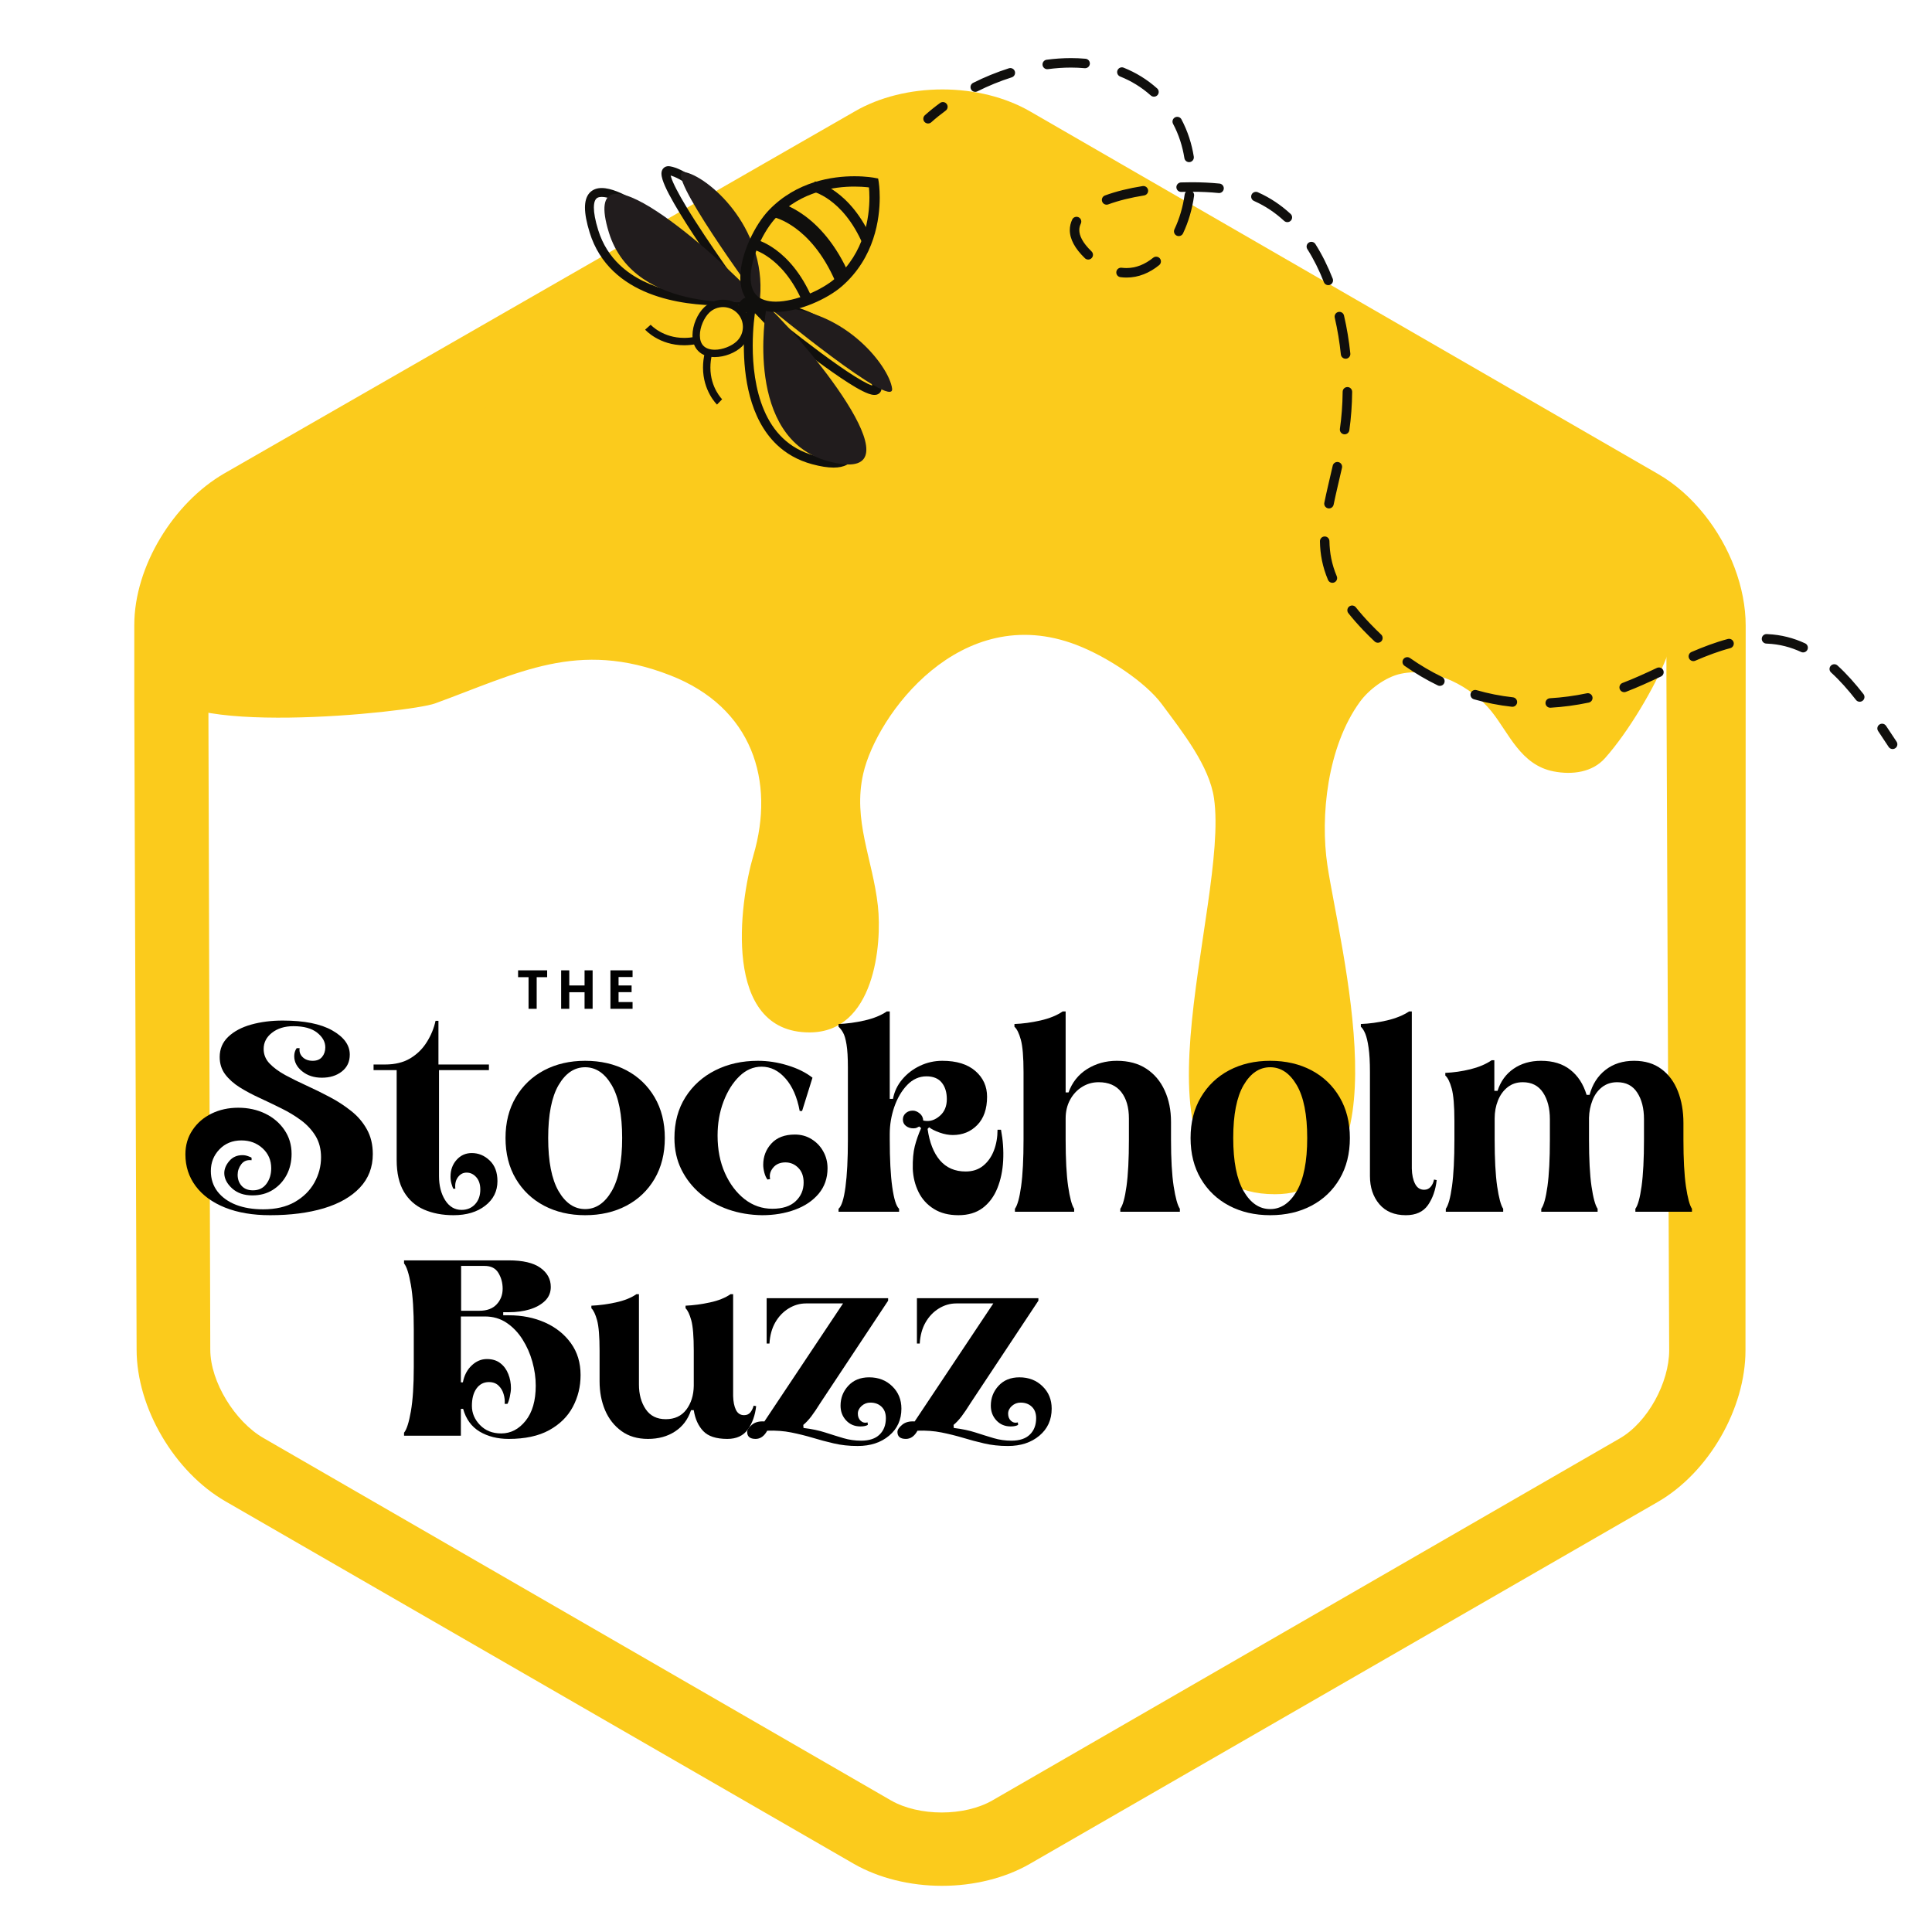 <svg xmlns="http://www.w3.org/2000/svg" xmlns:xlink="http://www.w3.org/1999/xlink" width="500" zoomAndPan="magnify" viewBox="0 0 375 375" height="500" preserveAspectRatio="xMidYMid meet" version="1.0"><defs><g/><clipPath id="0260a86f85"><path d="M 26.066 17.336 L 338.816 17.336 L 338.816 366.086 L 26.066 366.086 Z M 26.066 17.336 " clip-rule="nonzero"/></clipPath><clipPath id="d14d3c2361"><path d="M 188 11.312 L 362 11.312 L 362 138 L 188 138 Z M 188 11.312 " clip-rule="nonzero"/></clipPath><clipPath id="1435fb658d"><path d="M 364 140 L 368.926 140 L 368.926 145.562 L 364 145.562 Z M 364 140 " clip-rule="nonzero"/></clipPath></defs><path fill="#fbcb1c" d="M 316.426 95.004 L 199.09 34.32 C 194.496 31.941 188.633 30.637 182.652 30.637 C 176.672 30.637 170.75 31.926 166.172 34.301 L 48.535 94.895 C 39.027 99.805 31.602 110.484 31.602 120.293 C 31.602 120.293 31.602 132.918 31.602 132.918 C 31.602 143.266 79.461 138.348 84.441 136.535 C 100.648 130.633 112.121 124.074 130.105 131.086 C 146.027 137.293 150.5 151.566 146.23 166.047 C 143.531 175.191 140.086 200.391 157.129 200.391 C 169.727 200.391 171.234 183.344 170.395 175.797 C 169.387 166.746 165.484 159.227 167.559 150.145 C 170.145 138.805 186.43 116.531 208.93 125.172 C 214.973 127.488 222.344 132.426 225.465 136.617 C 229.645 142.234 234.719 148.684 235.633 154.914 C 238.695 175.766 216.484 231.797 247.465 231.797 C 272.949 231.797 260.047 183.895 257.648 167.953 C 256.227 158.488 257.609 144.918 263.984 136.188 C 265.668 133.887 268.883 131.41 271.91 130.773 C 278.555 129.367 285.738 133.41 289.48 138.062 C 292.898 142.309 295.152 148.504 301.582 149.734 C 305.184 150.426 309.066 149.914 311.512 147.176 C 316.055 142.098 321.258 133.289 323.453 127.66 C 326.949 118.773 323.891 111.008 325.156 101.859 C 322.691 99.07 319.699 96.691 316.426 95.004 " fill-opacity="1" fill-rule="nonzero"/><g clip-path="url(#0260a86f85)"><path fill="#fbcb1c" d="M 323.988 262.078 C 323.988 268.344 319.828 276.066 314.395 279.195 L 192.633 349.453 C 187.203 352.586 178.375 352.586 172.926 349.453 L 51.09 279.09 C 45.641 275.938 40.816 268.238 40.816 261.957 L 40.457 139.445 L 40.457 121.316 C 40.457 115.055 45.301 107.348 50.75 104.199 L 172.836 33.941 C 178.285 30.793 187.281 30.793 192.73 33.941 L 314.078 104.309 C 319.527 107.457 323.453 115.156 323.453 121.441 L 323.453 131.707 Z M 330.863 99.945 C 328.301 96.711 325.223 93.953 321.82 91.996 L 199.949 21.629 C 195.18 18.875 189.145 17.359 182.93 17.359 C 176.719 17.359 170.684 18.855 165.93 21.613 L 43.57 91.871 C 33.691 97.562 26.066 109.945 26.066 121.316 L 26.066 135.957 L 26.516 261.957 C 26.516 273.324 33.906 285.723 43.75 291.402 L 165.758 361.785 C 170.531 364.523 176.625 366.039 182.836 366.039 C 189.047 366.039 195.113 364.523 199.867 361.785 L 321.773 291.527 C 331.637 285.832 338.797 273.449 338.797 262.078 L 338.836 121.441 C 338.836 113.984 335.762 106.102 330.863 99.945 " fill-opacity="1" fill-rule="nonzero"/></g><path fill="#100f0d" d="M 145.766 60.074 L 146.613 60.219 L 146.598 60.344 C 146.5 60.938 146.102 63.617 146.102 67.117 C 146.102 70.887 146.57 75.598 148.312 79.645 C 149.176 81.672 150.359 83.527 151.945 85.043 C 153.535 86.562 155.527 87.746 158.082 88.438 C 159.629 88.852 160.863 89.039 161.797 89.035 C 162.895 89.035 163.527 88.789 163.859 88.484 C 164.035 88.328 164.152 88.148 164.242 87.91 C 164.332 87.672 164.383 87.371 164.383 87 C 164.398 85.672 163.656 83.562 162.371 81.188 C 158.555 74.031 150.176 64.289 145.805 60.082 L 146.953 58.797 C 146.957 58.797 147.262 59.047 147.809 59.492 C 149.723 61.051 154.562 64.953 159.297 68.457 C 161.664 70.207 164.004 71.863 165.922 73.059 C 166.879 73.66 167.73 74.148 168.41 74.477 C 168.754 74.637 169.047 74.758 169.281 74.832 C 169.512 74.91 169.68 74.938 169.73 74.934 L 169.738 74.934 L 169.785 75.332 L 169.496 75.082 C 169.598 74.961 169.73 74.93 169.738 74.934 L 169.785 75.332 L 169.496 75.082 L 169.84 75.379 L 169.402 75.246 L 169.496 75.082 L 169.84 75.379 L 169.402 75.246 L 169.598 75.301 L 169.391 75.301 L 169.402 75.246 L 169.598 75.301 L 169.391 75.301 L 169.391 75.277 L 169.387 75.273 C 169.297 74.438 168.707 72.98 167.648 71.383 C 166.059 68.973 163.438 66.18 160.008 64.016 C 156.578 61.848 152.352 60.297 147.488 60.293 C 147.141 60.293 146.797 60.305 146.445 60.32 L 146.402 59.461 L 147 60.082 L 146.363 60.695 L 145.766 60.074 L 146.613 60.219 L 145.766 60.074 L 145.168 59.449 L 145.805 58.836 L 146.043 58.609 L 146.363 58.598 C 146.742 58.582 147.117 58.574 147.488 58.574 C 154.473 58.574 160.23 61.547 164.289 65.051 C 166.32 66.801 167.934 68.688 169.086 70.438 C 170.234 72.191 170.938 73.766 171.102 75.066 L 171.102 75.059 L 171.117 75.301 C 171.117 75.469 171.094 75.641 171.027 75.82 C 170.938 76.09 170.711 76.352 170.453 76.484 C 170.199 76.625 169.953 76.656 169.73 76.656 C 169.344 76.652 168.992 76.559 168.602 76.422 C 167.875 76.164 167.016 75.723 166.027 75.145 C 162.586 73.121 157.57 69.383 153.387 66.133 C 149.199 62.879 145.859 60.125 145.855 60.121 L 146.402 59.461 L 147.004 58.84 C 150.008 61.742 154.734 67.031 158.738 72.445 C 160.742 75.148 162.562 77.883 163.895 80.379 C 165.227 82.879 166.094 85.113 166.109 87 C 166.109 87.527 166.035 88.039 165.859 88.512 C 165.602 89.223 165.082 89.84 164.371 90.211 C 163.664 90.594 162.805 90.758 161.797 90.758 C 160.641 90.758 159.277 90.547 157.633 90.102 C 154.812 89.344 152.539 87.996 150.75 86.289 C 148.074 83.719 146.484 80.375 145.566 76.957 C 144.645 73.539 144.379 70.047 144.379 67.117 C 144.379 62.969 144.91 59.957 144.918 59.922 L 144.965 59.645 L 145.168 59.449 L 145.766 60.074 " fill-opacity="1" fill-rule="nonzero"/><path fill="#100f0d" d="M 143.973 58.203 L 144.078 59.059 C 144.055 59.062 142.344 59.273 139.742 59.273 C 136.156 59.273 130.871 58.879 125.938 56.93 C 123.473 55.957 121.094 54.586 119.078 52.664 C 117.062 50.746 115.422 48.27 114.457 45.148 C 113.844 43.16 113.547 41.578 113.543 40.293 C 113.547 39.145 113.785 38.191 114.387 37.484 C 114.688 37.141 115.066 36.883 115.484 36.719 C 115.895 36.559 116.34 36.496 116.797 36.496 C 117.723 36.5 118.711 36.758 119.793 37.176 C 123.562 38.668 128.527 42.289 133.242 46.242 C 137.941 50.188 142.34 54.449 144.797 57.215 L 144.148 57.789 L 143.453 58.297 C 143.449 58.289 139.719 53.203 135.984 47.637 C 134.113 44.852 132.242 41.949 130.832 39.484 C 130.125 38.25 129.527 37.129 129.102 36.168 C 128.891 35.691 128.715 35.25 128.594 34.852 C 128.473 34.445 128.391 34.082 128.387 33.707 C 128.391 33.406 128.441 33.059 128.699 32.727 C 128.828 32.566 129.008 32.438 129.195 32.359 C 129.383 32.285 129.574 32.254 129.746 32.254 C 129.852 32.254 129.957 32.262 130.055 32.285 C 131.312 32.496 132.816 33.23 134.473 34.398 C 136.945 36.156 139.699 38.914 141.859 42.496 C 144.012 46.082 145.566 50.496 145.566 55.516 C 145.566 56.223 145.539 56.941 145.473 57.672 L 145.445 57.992 L 144.363 59.027 L 144.078 59.059 L 143.973 58.203 L 143.375 57.582 L 144.02 56.973 L 144.609 57.594 L 143.754 57.52 C 143.812 56.84 143.84 56.172 143.84 55.516 C 143.844 49.309 141.277 44.062 138.195 40.285 C 136.652 38.395 134.988 36.879 133.473 35.805 C 131.969 34.727 130.586 34.105 129.773 33.98 L 129.746 33.98 L 129.746 33.688 L 129.852 33.949 L 129.746 33.98 L 129.746 33.688 L 129.852 33.949 L 129.68 33.527 L 130.094 33.727 C 130.066 33.797 129.953 33.918 129.852 33.949 L 129.68 33.527 L 130.094 33.727 L 129.883 33.625 L 130.117 33.672 L 130.094 33.727 L 129.883 33.625 L 130.117 33.672 L 130.113 33.707 C 130.113 33.801 130.145 34.039 130.246 34.344 C 130.598 35.52 131.707 37.629 133.148 40.023 C 135.316 43.629 138.25 47.949 140.629 51.363 C 141.82 53.066 142.875 54.547 143.629 55.602 C 144.387 56.656 144.848 57.277 144.848 57.277 L 143.508 58.359 C 140.797 55.309 135.48 50.211 130.129 45.918 C 127.453 43.77 124.766 41.816 122.402 40.418 C 121.223 39.719 120.125 39.156 119.164 38.781 C 118.203 38.402 117.383 38.215 116.797 38.219 C 116.504 38.219 116.277 38.262 116.105 38.324 C 115.848 38.434 115.688 38.566 115.535 38.852 C 115.383 39.137 115.27 39.609 115.27 40.293 C 115.27 41.301 115.52 42.75 116.105 44.641 C 116.988 47.48 118.449 49.684 120.27 51.414 C 122.992 54.016 126.547 55.566 130.094 56.445 C 133.633 57.332 137.152 57.555 139.742 57.555 C 140.996 57.555 142.035 57.5 142.758 57.449 C 143.113 57.426 143.395 57.402 143.586 57.379 L 143.801 57.359 L 143.863 57.352 L 143.973 58.203 L 143.375 57.582 L 143.973 58.203 " fill-opacity="1" fill-rule="nonzero"/><path fill="#211c1d" d="M 148.676 60.332 C 148.676 60.332 144.32 85.094 160.766 89.527 C 179.551 94.59 157.586 67.703 149.312 59.719 C 149.312 59.719 173.691 79.809 173.156 75.43 C 172.625 71.047 163.395 59.082 149.312 59.719 L 148.676 60.332 " fill-opacity="1" fill-rule="nonzero"/><path fill="#211c1d" d="M 146.883 58.461 C 146.883 58.461 123.227 61.414 118.191 45.156 C 112.113 25.523 139.426 49.457 147.059 58.047 C 147.059 58.047 128.461 32.676 132.824 33.391 C 137.188 34.105 148.758 43.824 147.52 57.855 L 146.883 58.461 " fill-opacity="1" fill-rule="nonzero"/><path fill="#100f0d" d="M 149.984 41.457 L 150.707 42.152 C 149.539 43.355 148.254 45.324 147.297 47.469 C 146.332 49.609 145.695 51.945 145.699 53.855 C 145.699 54.594 145.789 55.266 145.98 55.84 C 146.164 56.414 146.438 56.891 146.812 57.285 C 147.219 57.711 147.734 58.02 148.371 58.23 C 149.004 58.441 149.754 58.551 150.578 58.551 C 152.48 58.551 154.762 57.984 156.863 57.121 C 158.965 56.266 160.898 55.113 162.117 54.039 C 164.984 51.523 166.637 48.562 167.582 45.738 C 168.527 42.914 168.754 40.227 168.754 38.34 C 168.754 37.504 168.707 36.824 168.664 36.359 C 168.641 36.125 168.621 35.945 168.605 35.828 L 168.582 35.664 L 169.574 35.5 L 169.379 36.48 L 169.371 36.48 C 169.246 36.457 167.879 36.215 165.844 36.215 C 163.879 36.215 161.289 36.441 158.605 37.301 C 155.914 38.16 153.133 39.641 150.707 42.152 L 149.266 40.762 C 151.949 37.977 155.055 36.328 157.992 35.391 C 160.938 34.453 163.719 34.211 165.844 34.211 C 168.184 34.211 169.719 34.508 169.762 34.52 L 170.445 34.648 L 170.562 35.332 C 170.566 35.379 170.754 36.527 170.754 38.34 C 170.754 40.383 170.516 43.277 169.484 46.375 C 168.457 49.465 166.617 52.762 163.441 55.543 C 161.98 56.816 159.906 58.039 157.625 58.977 C 155.344 59.906 152.863 60.547 150.578 60.551 C 149.586 60.551 148.625 60.426 147.734 60.129 C 146.848 59.836 146.023 59.359 145.367 58.668 C 144.754 58.035 144.332 57.273 144.066 56.453 C 143.805 55.637 143.691 54.758 143.691 53.855 C 143.695 51.523 144.426 48.984 145.469 46.648 C 146.516 44.32 147.875 42.207 149.266 40.762 L 149.984 41.457 " fill-opacity="1" fill-rule="nonzero"/><path fill="#100f0d" d="M 137.18 60.164 L 137.68 60.676 C 137.176 61.156 136.707 61.867 136.375 62.66 C 136.039 63.453 135.844 64.316 135.844 65.09 C 135.844 65.941 136.07 66.641 136.527 67.109 C 137.008 67.617 137.785 67.875 138.73 67.883 C 140.238 67.895 142.059 67.16 143.008 66.234 C 143.801 65.48 144.195 64.473 144.195 63.457 C 144.195 62.496 143.84 61.543 143.125 60.793 C 142.363 60.004 141.355 59.609 140.34 59.605 C 139.383 59.609 138.426 59.961 137.68 60.676 L 137.18 60.164 L 136.688 59.645 C 137.707 58.664 139.031 58.176 140.34 58.176 C 141.73 58.176 143.125 58.723 144.156 59.801 C 145.137 60.824 145.629 62.148 145.629 63.457 C 145.629 64.844 145.082 66.234 144 67.273 C 142.699 68.5 140.66 69.301 138.73 69.312 C 137.539 69.312 136.344 68.984 135.492 68.098 C 134.707 67.285 134.41 66.184 134.41 65.09 C 134.414 64.082 134.656 63.047 135.055 62.105 C 135.453 61.16 136.008 60.293 136.688 59.645 L 137.18 60.164 " fill-opacity="1" fill-rule="nonzero"/><path fill="#100f0d" d="M 126.293 63.035 C 126.336 63.078 126.938 63.723 128.035 64.348 C 129.141 64.977 130.73 65.586 132.789 65.586 C 133.496 65.586 134.258 65.516 135.078 65.34 L 135.367 66.746 C 134.453 66.934 133.59 67.016 132.789 67.016 C 130.367 67.016 128.48 66.27 127.207 65.523 C 125.93 64.777 125.258 64.027 125.223 63.988 L 126.293 63.035 " fill-opacity="1" fill-rule="nonzero"/><path fill="#100f0d" d="M 138.234 68.633 C 137.988 69.613 137.887 70.52 137.887 71.348 C 137.887 73.328 138.465 74.871 139.047 75.926 C 139.336 76.449 139.625 76.855 139.84 77.121 C 139.941 77.254 140.027 77.352 140.09 77.414 L 140.152 77.484 L 140.164 77.496 L 139.172 78.527 C 139.129 78.488 138.461 77.836 137.789 76.617 C 137.117 75.398 136.453 73.609 136.453 71.348 C 136.453 70.402 136.566 69.375 136.848 68.281 L 138.234 68.633 " fill-opacity="1" fill-rule="nonzero"/><path fill="#100f0d" d="M 143.938 58.238 C 143.281 58.867 143.156 59.805 143.664 60.332 C 144.176 60.863 145.117 60.777 145.777 60.145 C 146.43 59.52 146.555 58.582 146.051 58.051 C 145.543 57.52 144.598 57.602 143.938 58.238 " fill-opacity="1" fill-rule="nonzero"/><path fill="#100f0d" d="M 146.441 46.406 C 146.547 46.426 148.27 46.805 150.512 48.426 C 152.754 50.055 155.5 52.926 157.633 57.863 L 155.793 58.656 C 153.789 54.039 151.301 51.477 149.332 50.051 C 148.352 49.336 147.5 48.914 146.906 48.668 C 146.609 48.543 146.379 48.465 146.227 48.418 L 146.062 48.375 L 146.027 48.367 L 146.055 48.266 L 146.031 48.367 L 146.027 48.367 L 146.055 48.266 L 146.031 48.367 L 146.441 46.406 " fill-opacity="1" fill-rule="nonzero"/><path fill="#100f0d" d="M 158.145 35.207 C 158.25 35.227 159.973 35.602 162.215 37.227 C 164.457 38.848 167.203 41.723 169.336 46.656 L 167.496 47.453 C 165.496 42.828 163.004 40.273 161.043 38.848 C 160.062 38.137 159.207 37.707 158.613 37.465 C 158.316 37.344 158.086 37.266 157.934 37.219 L 157.77 37.172 L 157.738 37.164 L 157.762 37.059 L 157.742 37.164 L 157.738 37.164 L 157.762 37.059 L 157.742 37.164 L 158.145 35.207 " fill-opacity="1" fill-rule="nonzero"/><path fill="#100f0d" d="M 151.008 39.281 C 151.164 39.312 153.316 39.793 156.102 41.812 C 158.891 43.828 162.289 47.398 164.926 53.492 L 162.164 54.684 C 159.723 49.059 156.703 45.961 154.336 44.242 C 153.148 43.379 152.129 42.871 151.414 42.574 C 151.062 42.43 150.785 42.336 150.605 42.281 L 150.418 42.227 L 150.387 42.219 L 150.582 41.297 L 150.395 42.223 L 150.387 42.219 L 150.582 41.297 L 150.395 42.223 L 151.008 39.281 " fill-opacity="1" fill-rule="nonzero"/><path fill="#100f0d" d="M 179.523 22.363 C 180.445 21.539 181.426 20.746 182.469 19.988 C 182.879 19.688 183.457 19.773 183.758 20.188 C 184.059 20.598 183.969 21.172 183.555 21.473 C 182.562 22.203 181.625 22.957 180.758 23.734 C 180.379 24.074 179.793 24.043 179.449 23.664 C 179.113 23.285 179.145 22.699 179.523 22.363 " fill-opacity="1" fill-rule="nonzero"/><g clip-path="url(#d14d3c2361)"><path fill="#100f0d" d="M 188.879 16.086 C 191.094 14.973 193.426 14.02 195.824 13.254 C 196.309 13.102 196.828 13.367 196.98 13.855 C 197.137 14.336 196.871 14.855 196.383 15.012 C 194.082 15.742 191.836 16.668 189.707 17.73 C 189.254 17.961 188.699 17.777 188.473 17.324 C 188.242 16.867 188.426 16.316 188.879 16.086 Z M 203.152 11.594 C 204.73 11.387 206.305 11.277 207.871 11.277 C 208.816 11.277 209.766 11.316 210.699 11.402 C 211.207 11.445 211.582 11.895 211.539 12.402 C 211.492 12.906 211.043 13.281 210.535 13.238 C 209.656 13.16 208.77 13.117 207.871 13.117 C 206.395 13.117 204.895 13.227 203.395 13.422 C 202.891 13.492 202.426 13.133 202.359 12.633 C 202.293 12.125 202.648 11.66 203.152 11.594 Z M 218.102 13.137 C 220.445 14.078 222.637 15.402 224.598 17.16 C 224.98 17.496 225.008 18.082 224.672 18.461 C 224.328 18.84 223.75 18.871 223.367 18.531 C 221.57 16.926 219.57 15.711 217.414 14.848 C 216.941 14.656 216.715 14.117 216.902 13.648 C 217.094 13.176 217.633 12.945 218.102 13.137 Z M 229.316 23.164 C 230.543 25.477 231.324 27.934 231.715 30.406 C 231.793 30.91 231.445 31.383 230.945 31.461 C 230.441 31.539 229.969 31.195 229.891 30.695 C 229.527 28.402 228.812 26.145 227.688 24.035 C 227.449 23.582 227.617 23.027 228.07 22.781 C 228.52 22.547 229.082 22.719 229.32 23.164 Z M 231.77 38 C 231.406 40.613 230.668 43.102 229.625 45.301 C 229.406 45.762 228.855 45.957 228.395 45.738 C 227.938 45.52 227.738 44.973 227.957 44.512 C 228.914 42.492 229.605 40.184 229.941 37.75 C 230.012 37.246 230.477 36.895 230.98 36.965 C 231.488 37.035 231.84 37.5 231.77 38 Z M 224.996 51.457 C 223.156 52.965 220.988 53.879 218.66 53.875 C 218.266 53.875 217.871 53.848 217.477 53.797 C 216.969 53.73 216.613 53.27 216.68 52.762 C 216.746 52.254 217.211 51.902 217.719 51.969 C 218.035 52.008 218.352 52.027 218.66 52.027 C 220.496 52.027 222.238 51.32 223.832 50.027 C 224.227 49.707 224.809 49.77 225.129 50.16 C 225.449 50.555 225.395 51.137 224.996 51.457 Z M 210.582 50.125 L 210.566 50.105 C 209.598 49.168 208.875 48.258 208.391 47.348 C 207.898 46.441 207.648 45.535 207.648 44.648 C 207.648 43.93 207.816 43.238 208.121 42.602 C 208.344 42.141 208.895 41.953 209.355 42.172 C 209.816 42.395 210.004 42.945 209.785 43.402 C 209.594 43.809 209.492 44.211 209.492 44.648 C 209.492 45.184 209.641 45.785 210.012 46.477 C 210.383 47.168 210.98 47.941 211.852 48.781 L 211.863 48.793 C 212.234 49.148 212.242 49.73 211.887 50.098 C 211.535 50.465 210.949 50.473 210.582 50.125 Z M 214.473 37.941 C 216.625 37.145 219.129 36.539 221.781 36.117 C 222.285 36.035 222.758 36.379 222.844 36.883 C 222.922 37.383 222.578 37.855 222.074 37.934 C 219.512 38.348 217.113 38.93 215.113 39.672 C 214.637 39.848 214.105 39.605 213.93 39.129 C 213.75 38.652 213.992 38.121 214.473 37.941 Z M 229.23 35.41 C 229.934 35.387 230.641 35.375 231.336 35.375 C 233.195 35.375 235.008 35.461 236.711 35.633 C 237.215 35.684 237.586 36.137 237.535 36.641 C 237.48 37.148 237.031 37.52 236.52 37.465 C 234.891 37.301 233.137 37.219 231.336 37.219 C 230.66 37.219 229.977 37.23 229.293 37.25 C 228.781 37.273 228.355 36.871 228.336 36.363 C 228.32 35.855 228.719 35.43 229.23 35.41 Z M 244.141 37.312 L 244.262 37.371 C 246.59 38.414 248.668 39.828 250.504 41.52 C 250.879 41.867 250.898 42.445 250.555 42.82 C 250.211 43.195 249.625 43.219 249.25 42.875 C 247.547 41.305 245.641 40.008 243.504 39.051 L 243.402 39.004 C 242.938 38.805 242.723 38.262 242.926 37.789 C 243.129 37.324 243.676 37.113 244.141 37.312 Z M 255.316 47.367 C 256.637 49.453 257.75 51.715 258.68 54.09 C 258.863 54.566 258.629 55.102 258.156 55.285 C 257.68 55.469 257.145 55.234 256.961 54.762 C 256.07 52.48 255.004 50.324 253.754 48.352 C 253.48 47.922 253.609 47.352 254.043 47.082 C 254.473 46.809 255.043 46.938 255.316 47.367 Z M 260.871 61.246 C 261.438 63.68 261.84 66.152 262.098 68.609 C 262.152 69.117 261.785 69.574 261.281 69.625 C 260.773 69.676 260.316 69.309 260.262 68.805 C 260.012 66.414 259.617 64.016 259.074 61.66 C 258.961 61.164 259.27 60.668 259.762 60.555 C 260.262 60.438 260.758 60.746 260.871 61.246 Z M 262.453 76.059 C 262.43 78.664 262.238 81.176 261.906 83.512 C 261.832 84.012 261.363 84.363 260.859 84.293 C 260.355 84.219 260.008 83.754 260.074 83.246 C 260.398 81 260.582 78.57 260.609 76.039 C 260.613 75.531 261.031 75.121 261.543 75.129 C 262.051 75.133 262.457 75.551 262.453 76.059 Z M 260.48 90.797 C 259.891 93.395 259.305 95.754 258.859 97.945 C 258.758 98.445 258.27 98.766 257.773 98.668 C 257.27 98.562 256.949 98.078 257.051 97.578 C 257.508 95.328 258.094 92.965 258.68 90.391 C 258.789 89.891 259.285 89.582 259.785 89.691 C 260.277 89.805 260.59 90.297 260.48 90.797 Z M 258.043 105.039 C 258.082 107.312 258.484 109.512 259.465 111.844 C 259.664 112.312 259.445 112.852 258.977 113.051 C 258.504 113.246 257.961 113.027 257.766 112.559 C 256.688 110.008 256.234 107.543 256.199 105.066 C 256.195 104.559 256.598 104.137 257.109 104.129 C 257.621 104.121 258.039 104.527 258.043 105.039 Z M 263.168 117.879 C 263.98 118.902 264.91 119.965 265.969 121.07 C 266.66 121.797 267.367 122.492 268.078 123.164 C 268.449 123.512 268.465 124.098 268.121 124.469 C 267.77 124.836 267.184 124.855 266.812 124.504 C 266.078 123.812 265.352 123.094 264.633 122.348 C 263.543 121.203 262.574 120.102 261.719 119.023 C 261.402 118.621 261.473 118.047 261.867 117.73 C 262.27 117.414 262.848 117.477 263.168 117.879 Z M 273.676 127.723 C 275.68 129.129 277.75 130.344 279.883 131.379 C 280.34 131.602 280.531 132.152 280.312 132.609 C 280.09 133.066 279.535 133.262 279.074 133.039 C 276.852 131.961 274.699 130.691 272.617 129.234 C 272.195 128.941 272.098 128.367 272.391 127.949 C 272.684 127.531 273.254 127.43 273.676 127.723 Z M 286.598 133.957 C 288.895 134.617 291.246 135.082 293.652 135.348 C 294.156 135.398 294.523 135.855 294.469 136.363 C 294.414 136.871 293.961 137.234 293.453 137.18 C 290.941 136.906 288.488 136.422 286.086 135.73 C 285.594 135.586 285.312 135.074 285.453 134.586 C 285.598 134.094 286.109 133.816 286.598 133.957 Z M 300.852 135.527 C 303.199 135.391 305.586 135.074 308 134.57 C 308.5 134.461 308.988 134.781 309.094 135.281 C 309.199 135.777 308.879 136.27 308.379 136.371 C 305.879 136.898 303.398 137.227 300.953 137.367 C 300.445 137.398 300.008 137.008 299.98 136.5 C 299.953 135.992 300.34 135.559 300.852 135.527 Z M 314.922 132.562 C 317.109 131.734 319.336 130.711 321.602 129.645 C 322.062 129.426 322.613 129.625 322.828 130.086 C 323.047 130.547 322.848 131.094 322.387 131.312 C 320.113 132.383 317.844 133.426 315.582 134.289 C 315.105 134.469 314.574 134.23 314.391 133.754 C 314.211 133.281 314.445 132.746 314.922 132.562 Z M 328.316 126.551 C 330.633 125.555 332.988 124.66 335.367 124.027 C 335.863 123.895 336.367 124.188 336.496 124.676 C 336.629 125.172 336.336 125.676 335.844 125.809 C 333.582 126.406 331.316 127.266 329.047 128.246 C 328.582 128.449 328.035 128.23 327.836 127.766 C 327.633 127.297 327.848 126.754 328.316 126.551 Z M 342.914 123.074 L 343.125 123.086 C 345.758 123.203 348.172 123.852 350.375 124.875 C 350.836 125.09 351.035 125.641 350.82 126.102 C 350.605 126.562 350.055 126.766 349.594 126.547 C 347.586 125.617 345.426 125.035 343.039 124.93 L 342.848 124.922 C 342.336 124.898 341.941 124.477 341.957 123.965 C 341.973 123.453 342.402 123.059 342.914 123.074 Z M 356.652 129.164 C 358.488 130.84 360.156 132.742 361.699 134.723 C 362.012 135.125 361.941 135.703 361.539 136.012 C 361.137 136.328 360.555 136.258 360.242 135.852 C 358.742 133.93 357.141 132.105 355.41 130.527 C 355.035 130.184 355.004 129.602 355.352 129.227 C 355.695 128.852 356.277 128.824 356.652 129.164 " fill-opacity="1" fill-rule="nonzero"/></g><g clip-path="url(#1435fb658d)"><path fill="#100f0d" d="M 366.082 140.883 C 366.781 141.93 367.461 142.961 368.121 143.953 C 368.406 144.383 368.293 144.953 367.863 145.234 C 367.441 145.52 366.867 145.402 366.586 144.977 C 365.918 143.973 365.242 142.945 364.547 141.902 C 364.262 141.48 364.375 140.906 364.801 140.629 C 365.227 140.344 365.797 140.461 366.082 140.883 " fill-opacity="1" fill-rule="nonzero"/></g><g fill="#000000" fill-opacity="1"><g transform="translate(35.408, 235.198)"><g><path d="M 17.016 0.672 C 13.648 0.672 10.734 0.176 8.266 -0.812 C 5.805 -1.801 3.91 -3.188 2.578 -4.969 C 1.242 -6.758 0.578 -8.816 0.578 -11.141 C 0.578 -12.91 1.035 -14.477 1.953 -15.844 C 2.867 -17.219 4.098 -18.285 5.641 -19.047 C 7.191 -19.805 8.922 -20.188 10.828 -20.188 C 12.766 -20.188 14.516 -19.805 16.078 -19.047 C 17.641 -18.285 18.879 -17.227 19.797 -15.875 C 20.723 -14.52 21.188 -12.973 21.188 -11.234 C 21.188 -9.711 20.863 -8.344 20.219 -7.125 C 19.57 -5.914 18.676 -4.953 17.531 -4.234 C 16.395 -3.523 15.078 -3.172 13.578 -3.172 C 11.953 -3.172 10.633 -3.629 9.625 -4.547 C 8.625 -5.473 8.125 -6.457 8.125 -7.5 C 8.125 -8.289 8.441 -9.066 9.078 -9.828 C 9.723 -10.598 10.582 -10.984 11.656 -10.984 C 12.039 -10.984 12.422 -10.91 12.797 -10.766 C 13.18 -10.629 13.391 -10.531 13.422 -10.469 L 13.422 -10 C 12.555 -10.102 11.891 -9.844 11.422 -9.219 C 10.953 -8.594 10.719 -7.914 10.719 -7.188 C 10.719 -6.312 10.977 -5.586 11.5 -5.016 C 12.02 -4.441 12.75 -4.156 13.688 -4.156 C 14.801 -4.156 15.672 -4.57 16.297 -5.406 C 16.922 -6.238 17.234 -7.25 17.234 -8.438 C 17.234 -10 16.676 -11.289 15.562 -12.312 C 14.445 -13.332 13.078 -13.844 11.453 -13.844 C 9.711 -13.844 8.285 -13.258 7.172 -12.094 C 6.066 -10.938 5.516 -9.539 5.516 -7.906 C 5.516 -6.383 5.945 -5.055 6.812 -3.922 C 7.688 -2.797 8.883 -1.938 10.406 -1.344 C 11.938 -0.758 13.691 -0.469 15.672 -0.469 C 18.098 -0.469 20.145 -0.941 21.812 -1.891 C 23.477 -2.848 24.742 -4.098 25.609 -5.641 C 26.473 -7.191 26.906 -8.832 26.906 -10.562 C 26.906 -12.156 26.551 -13.535 25.844 -14.703 C 25.133 -15.867 24.195 -16.883 23.031 -17.75 C 21.863 -18.613 20.578 -19.391 19.172 -20.078 C 17.773 -20.773 16.375 -21.445 14.969 -22.094 C 13.562 -22.738 12.273 -23.426 11.109 -24.156 C 9.953 -24.883 9.016 -25.723 8.297 -26.672 C 7.586 -27.629 7.234 -28.75 7.234 -30.031 C 7.234 -31.594 7.785 -32.898 8.891 -33.953 C 10.004 -35.016 11.488 -35.805 13.344 -36.328 C 15.207 -36.848 17.25 -37.109 19.469 -37.109 C 23.633 -37.109 26.844 -36.469 29.094 -35.188 C 31.352 -33.906 32.484 -32.344 32.484 -30.5 C 32.484 -29.113 31.969 -28.02 30.938 -27.219 C 29.914 -26.414 28.625 -26.016 27.062 -26.016 C 25.539 -26.016 24.266 -26.43 23.234 -27.266 C 22.211 -28.098 21.703 -29.07 21.703 -30.188 C 21.703 -30.781 21.859 -31.301 22.172 -31.75 L 22.75 -31.75 C 22.645 -31.094 22.832 -30.52 23.312 -30.031 C 23.801 -29.539 24.461 -29.297 25.297 -29.297 C 26.086 -29.297 26.691 -29.547 27.109 -30.047 C 27.523 -30.555 27.734 -31.176 27.734 -31.906 C 27.734 -32.977 27.203 -33.93 26.141 -34.766 C 25.086 -35.598 23.555 -36.016 21.547 -36.016 C 19.848 -36.016 18.457 -35.586 17.375 -34.734 C 16.301 -33.891 15.766 -32.844 15.766 -31.594 C 15.766 -30.52 16.145 -29.582 16.906 -28.781 C 17.676 -27.977 18.691 -27.227 19.953 -26.531 C 21.223 -25.844 22.602 -25.16 24.094 -24.484 C 25.582 -23.805 27.082 -23.066 28.594 -22.266 C 30.102 -21.473 31.488 -20.57 32.75 -19.562 C 34.02 -18.562 35.035 -17.375 35.797 -16 C 36.566 -14.633 36.953 -13.031 36.953 -11.188 C 36.953 -8.625 36.117 -6.457 34.453 -4.688 C 32.785 -2.914 30.453 -1.578 27.453 -0.672 C 24.453 0.223 20.973 0.672 17.016 0.672 Z M 17.016 0.672 "/></g></g></g><g fill="#000000" fill-opacity="1"><g transform="translate(73.555, 235.198)"><g><path d="M 14.469 0.672 C 12.312 0.672 10.398 0.305 8.734 -0.422 C 7.078 -1.148 5.781 -2.301 4.844 -3.875 C 3.906 -5.457 3.438 -7.516 3.438 -10.047 L 3.438 -27.484 L -1.047 -27.484 L -1.047 -28.578 L 1.203 -28.578 C 3.109 -28.578 4.727 -28.973 6.062 -29.766 C 7.395 -30.566 8.469 -31.617 9.281 -32.922 C 10.102 -34.223 10.672 -35.602 10.984 -37.062 L 11.547 -37.062 L 11.547 -28.578 L 21.344 -28.578 L 21.344 -27.484 L 11.656 -27.484 L 11.656 -6.922 C 11.656 -5.078 12.051 -3.52 12.844 -2.25 C 13.645 -0.988 14.707 -0.359 16.031 -0.359 C 17.102 -0.359 17.977 -0.723 18.656 -1.453 C 19.332 -2.18 19.672 -3.133 19.672 -4.312 C 19.672 -5.32 19.41 -6.117 18.891 -6.703 C 18.367 -7.297 17.742 -7.594 17.016 -7.594 C 16.328 -7.594 15.766 -7.297 15.328 -6.703 C 14.891 -6.117 14.723 -5.375 14.828 -4.469 L 14.422 -4.469 C 14.316 -4.676 14.203 -5 14.078 -5.438 C 13.953 -5.875 13.891 -6.332 13.891 -6.812 C 13.891 -8.102 14.281 -9.188 15.062 -10.062 C 15.844 -10.945 16.828 -11.391 18.016 -11.391 C 19.328 -11.391 20.484 -10.91 21.484 -9.953 C 22.492 -9.004 23 -7.664 23 -5.938 C 23 -3.988 22.207 -2.398 20.625 -1.172 C 19.051 0.055 17 0.672 14.469 0.672 Z M 14.469 0.672 "/></g></g></g><g fill="#000000" fill-opacity="1"><g transform="translate(97.183, 235.198)"><g><path d="M 16.391 0.672 C 13.41 0.672 10.754 0.055 8.422 -1.172 C 6.098 -2.398 4.27 -4.141 2.938 -6.391 C 1.602 -8.648 0.938 -11.289 0.938 -14.312 C 0.938 -17.332 1.602 -19.969 2.938 -22.219 C 4.27 -24.477 6.098 -26.223 8.422 -27.453 C 10.754 -28.68 13.41 -29.297 16.391 -29.297 C 19.41 -29.297 22.082 -28.68 24.406 -27.453 C 26.727 -26.223 28.551 -24.477 29.875 -22.219 C 31.195 -19.969 31.859 -17.332 31.859 -14.312 C 31.859 -11.289 31.195 -8.648 29.875 -6.391 C 28.551 -4.141 26.727 -2.398 24.406 -1.172 C 22.082 0.055 19.41 0.672 16.391 0.672 Z M 16.391 -0.516 C 18.473 -0.516 20.191 -1.676 21.547 -4 C 22.898 -6.332 23.578 -9.77 23.578 -14.312 C 23.578 -18.852 22.898 -22.273 21.547 -24.578 C 20.191 -26.891 18.473 -28.047 16.391 -28.047 C 14.305 -28.047 12.586 -26.891 11.234 -24.578 C 9.891 -22.273 9.219 -18.852 9.219 -14.312 C 9.219 -9.77 9.891 -6.332 11.234 -4 C 12.586 -1.676 14.305 -0.516 16.391 -0.516 Z M 16.391 -0.516 "/></g></g></g><g fill="#000000" fill-opacity="1"><g transform="translate(129.969, 235.198)"><g><path d="M 17.953 0.672 C 15.629 0.641 13.441 0.27 11.391 -0.438 C 9.348 -1.156 7.547 -2.172 5.984 -3.484 C 4.422 -4.805 3.188 -6.379 2.281 -8.203 C 1.383 -10.023 0.938 -12.062 0.938 -14.312 C 0.938 -17.332 1.645 -19.969 3.062 -22.219 C 4.488 -24.477 6.426 -26.223 8.875 -27.453 C 11.32 -28.68 14.07 -29.297 17.125 -29.297 C 19.062 -29.297 20.992 -29 22.922 -28.406 C 24.848 -27.82 26.453 -27.023 27.734 -26.016 L 25.719 -19.562 L 25.25 -19.562 C 24.758 -22.238 23.844 -24.336 22.5 -25.859 C 21.164 -27.391 19.617 -28.156 17.859 -28.156 C 16.254 -28.156 14.812 -27.531 13.531 -26.281 C 12.25 -25.031 11.223 -23.391 10.453 -21.359 C 9.691 -19.336 9.312 -17.145 9.312 -14.781 C 9.312 -12.07 9.785 -9.648 10.734 -7.516 C 11.691 -5.379 12.969 -3.688 14.562 -2.438 C 16.164 -1.195 17.957 -0.578 19.938 -0.578 C 21.914 -0.578 23.422 -1.062 24.453 -2.031 C 25.492 -3 26.016 -4.211 26.016 -5.672 C 26.016 -6.891 25.664 -7.844 24.969 -8.531 C 24.281 -9.227 23.453 -9.578 22.484 -9.578 C 21.441 -9.578 20.641 -9.227 20.078 -8.531 C 19.523 -7.844 19.336 -7.113 19.516 -6.344 L 19 -6.25 C 18.75 -6.562 18.547 -7.004 18.391 -7.578 C 18.242 -8.148 18.172 -8.66 18.172 -9.109 C 18.172 -10.703 18.695 -12.078 19.75 -13.234 C 20.812 -14.398 22.332 -14.984 24.312 -14.984 C 25.52 -14.984 26.598 -14.688 27.547 -14.094 C 28.504 -13.508 29.258 -12.723 29.812 -11.734 C 30.375 -10.742 30.656 -9.645 30.656 -8.438 C 30.656 -6.52 30.082 -4.875 28.938 -3.5 C 27.789 -2.133 26.254 -1.098 24.328 -0.391 C 22.398 0.316 20.273 0.672 17.953 0.672 Z M 17.953 0.672 "/></g></g></g><g fill="#000000" fill-opacity="1"><g transform="translate(161.559, 235.198)"><g><path d="M 24.469 0.672 C 22.594 0.672 21.004 0.266 19.703 -0.547 C 18.398 -1.359 17.41 -2.445 16.734 -3.812 C 16.055 -5.188 15.68 -6.691 15.609 -8.328 C 15.578 -10.098 15.707 -11.562 16 -12.719 C 16.301 -13.883 16.711 -15.055 17.234 -16.234 L 16.859 -16.547 C 16.723 -16.484 16.566 -16.406 16.391 -16.312 C 16.223 -16.227 16 -16.188 15.719 -16.188 C 15.164 -16.188 14.688 -16.344 14.281 -16.656 C 13.883 -16.969 13.688 -17.383 13.688 -17.906 C 13.688 -18.383 13.867 -18.789 14.234 -19.125 C 14.598 -19.457 15.055 -19.625 15.609 -19.625 C 16.066 -19.625 16.508 -19.445 16.938 -19.094 C 17.375 -18.75 17.609 -18.285 17.641 -17.703 L 18.016 -17.641 C 19.016 -17.504 19.961 -17.828 20.859 -18.609 C 21.766 -19.391 22.219 -20.473 22.219 -21.859 C 22.219 -23.18 21.891 -24.25 21.234 -25.062 C 20.578 -25.875 19.586 -26.281 18.266 -26.281 C 16.848 -26.281 15.598 -25.719 14.516 -24.594 C 13.441 -23.469 12.609 -22.047 12.016 -20.328 C 11.43 -18.609 11.141 -16.863 11.141 -15.094 L 11.141 -14 C 11.141 -10.219 11.301 -7.156 11.625 -4.812 C 11.957 -2.469 12.398 -1.055 12.953 -0.578 L 12.953 0 L 1.203 0 L 1.203 -0.578 C 1.785 -1.055 2.234 -2.469 2.547 -4.812 C 2.859 -7.156 3.016 -10.219 3.016 -14 L 3.016 -27.953 C 3.016 -29.93 2.926 -31.438 2.75 -32.469 C 2.582 -33.508 2.359 -34.273 2.078 -34.766 C 1.805 -35.254 1.516 -35.633 1.203 -35.906 L 1.203 -36.438 C 2.828 -36.5 4.516 -36.727 6.266 -37.125 C 8.023 -37.531 9.457 -38.113 10.562 -38.875 L 11.141 -38.875 L 11.141 -21.906 L 11.766 -21.906 C 12.035 -23.332 12.641 -24.598 13.578 -25.703 C 14.516 -26.816 15.66 -27.691 17.016 -28.328 C 18.367 -28.973 19.812 -29.297 21.344 -29.297 C 24.113 -29.297 26.254 -28.633 27.766 -27.312 C 29.273 -26 30.031 -24.336 30.031 -22.328 C 30.031 -19.961 29.395 -18.129 28.125 -16.828 C 26.863 -15.535 25.281 -14.891 23.375 -14.891 C 22.57 -14.891 21.727 -15.047 20.844 -15.359 C 19.957 -15.672 19.27 -16.016 18.781 -16.391 L 18.484 -16.078 C 18.859 -13.441 19.66 -11.406 20.891 -9.969 C 22.129 -8.531 23.789 -7.812 25.875 -7.812 C 27.219 -7.812 28.348 -8.18 29.266 -8.922 C 30.191 -9.672 30.891 -10.66 31.359 -11.891 C 31.828 -13.117 32.062 -14.461 32.062 -15.922 L 32.734 -15.922 C 33.117 -13.91 33.258 -11.914 33.156 -9.938 C 33.051 -7.957 32.676 -6.172 32.031 -4.578 C 31.395 -2.984 30.453 -1.707 29.203 -0.75 C 27.953 0.195 26.375 0.672 24.469 0.672 Z M 24.469 0.672 "/></g></g></g><g fill="#000000" fill-opacity="1"><g transform="translate(195.699, 235.198)"><g><path d="M 1.297 0 L 1.297 -0.578 C 1.785 -1.234 2.188 -2.688 2.5 -4.938 C 2.812 -7.195 2.969 -10.219 2.969 -14 L 2.969 -27.062 C 2.969 -30.051 2.789 -32.164 2.438 -33.406 C 2.094 -34.656 1.68 -35.488 1.203 -35.906 L 1.203 -36.438 C 2.828 -36.5 4.516 -36.727 6.266 -37.125 C 8.023 -37.531 9.457 -38.113 10.562 -38.875 L 11.141 -38.875 L 11.141 -23.156 L 11.703 -23.156 C 12.398 -25.102 13.598 -26.613 15.297 -27.688 C 17.004 -28.758 18.93 -29.297 21.078 -29.297 C 23.336 -29.297 25.242 -28.785 26.797 -27.766 C 28.359 -26.742 29.547 -25.336 30.359 -23.547 C 31.18 -21.766 31.594 -19.727 31.594 -17.438 L 31.594 -14 C 31.594 -10.219 31.766 -7.195 32.109 -4.938 C 32.461 -2.688 32.863 -1.234 33.312 -0.578 L 33.312 0 L 21.75 0 L 21.75 -0.578 C 22.238 -1.234 22.641 -2.688 22.953 -4.938 C 23.266 -7.195 23.422 -10.219 23.422 -14 L 23.422 -18.109 C 23.422 -20.266 22.926 -21.973 21.938 -23.234 C 20.945 -24.504 19.484 -25.141 17.547 -25.141 C 16.359 -25.141 15.281 -24.832 14.312 -24.219 C 13.344 -23.613 12.57 -22.781 12 -21.719 C 11.426 -20.664 11.141 -19.461 11.141 -18.109 L 11.141 -14 C 11.141 -10.219 11.301 -7.195 11.625 -4.938 C 11.957 -2.688 12.348 -1.234 12.797 -0.578 L 12.797 0 Z M 1.297 0 "/></g></g></g><g fill="#000000" fill-opacity="1"><g transform="translate(230.151, 235.198)"><g><path d="M 16.391 0.672 C 13.41 0.672 10.754 0.055 8.422 -1.172 C 6.098 -2.398 4.27 -4.141 2.938 -6.391 C 1.602 -8.648 0.938 -11.289 0.938 -14.312 C 0.938 -17.332 1.602 -19.969 2.938 -22.219 C 4.27 -24.477 6.098 -26.223 8.422 -27.453 C 10.754 -28.68 13.41 -29.297 16.391 -29.297 C 19.41 -29.297 22.082 -28.68 24.406 -27.453 C 26.727 -26.223 28.551 -24.477 29.875 -22.219 C 31.195 -19.969 31.859 -17.332 31.859 -14.312 C 31.859 -11.289 31.195 -8.648 29.875 -6.391 C 28.551 -4.141 26.727 -2.398 24.406 -1.172 C 22.082 0.055 19.41 0.672 16.391 0.672 Z M 16.391 -0.516 C 18.473 -0.516 20.191 -1.676 21.547 -4 C 22.898 -6.332 23.578 -9.77 23.578 -14.312 C 23.578 -18.852 22.898 -22.273 21.547 -24.578 C 20.191 -26.891 18.473 -28.047 16.391 -28.047 C 14.305 -28.047 12.586 -26.891 11.234 -24.578 C 9.891 -22.273 9.219 -18.852 9.219 -14.312 C 9.219 -9.77 9.891 -6.332 11.234 -4 C 12.586 -1.676 14.305 -0.516 16.391 -0.516 Z M 16.391 -0.516 "/></g></g></g><g fill="#000000" fill-opacity="1"><g transform="translate(262.937, 235.198)"><g><path d="M 9.938 0.672 C 7.719 0.672 6 -0.047 4.781 -1.484 C 3.57 -2.922 2.969 -4.734 2.969 -6.922 L 2.969 -27.109 C 2.969 -29.086 2.879 -30.664 2.703 -31.844 C 2.535 -33.031 2.32 -33.938 2.062 -34.562 C 1.801 -35.188 1.516 -35.633 1.203 -35.906 L 1.203 -36.438 C 2.828 -36.5 4.504 -36.727 6.234 -37.125 C 7.973 -37.531 9.414 -38.113 10.562 -38.875 L 11.094 -38.875 L 11.094 -8.375 C 11.125 -7.164 11.336 -6.176 11.734 -5.406 C 12.129 -4.645 12.711 -4.266 13.484 -4.266 C 14.004 -4.266 14.426 -4.453 14.75 -4.828 C 15.082 -5.211 15.301 -5.688 15.406 -6.25 L 15.922 -6.141 C 15.711 -4.234 15.148 -2.617 14.234 -1.297 C 13.316 0.016 11.883 0.672 9.938 0.672 Z M 9.938 0.672 "/></g></g></g><g fill="#000000" fill-opacity="1"><g transform="translate(279.331, 235.198)"><g><path d="M 1.297 0 L 1.297 -0.578 C 1.785 -1.234 2.188 -2.688 2.5 -4.938 C 2.812 -7.195 2.969 -10.219 2.969 -14 L 2.969 -17.594 C 2.969 -20.57 2.789 -22.688 2.438 -23.938 C 2.094 -25.188 1.68 -26.02 1.203 -26.438 L 1.203 -26.953 C 2.828 -27.023 4.453 -27.258 6.078 -27.656 C 7.711 -28.062 9.086 -28.645 10.203 -29.406 L 10.719 -29.406 L 10.719 -23.469 L 11.344 -23.469 C 11.938 -25.312 12.977 -26.742 14.469 -27.766 C 15.957 -28.785 17.727 -29.297 19.781 -29.297 C 22.102 -29.297 24 -28.711 25.469 -27.547 C 26.945 -26.391 28 -24.77 28.625 -22.688 L 29.203 -22.688 C 29.754 -24.738 30.785 -26.352 32.297 -27.531 C 33.805 -28.707 35.656 -29.297 37.844 -29.297 C 39.957 -29.297 41.723 -28.766 43.141 -27.703 C 44.566 -26.648 45.633 -25.211 46.344 -23.391 C 47.062 -21.566 47.422 -19.516 47.422 -17.234 L 47.422 -14 C 47.422 -10.219 47.582 -7.195 47.906 -4.938 C 48.238 -2.688 48.629 -1.234 49.078 -0.578 L 49.078 0 L 38.094 0 L 38.094 -0.578 C 38.582 -1.234 38.984 -2.688 39.297 -4.938 C 39.609 -7.195 39.766 -10.219 39.766 -14 L 39.766 -17.953 C 39.766 -20.066 39.328 -21.789 38.453 -23.125 C 37.586 -24.469 36.289 -25.141 34.562 -25.141 C 33.414 -25.141 32.43 -24.816 31.609 -24.172 C 30.797 -23.535 30.18 -22.688 29.766 -21.625 C 29.348 -20.562 29.125 -19.426 29.094 -18.219 L 29.094 -14 C 29.094 -10.219 29.254 -7.195 29.578 -4.938 C 29.91 -2.688 30.305 -1.234 30.766 -0.578 L 30.766 0 L 19.828 0 L 19.828 -0.578 C 20.316 -1.234 20.719 -2.688 21.031 -4.938 C 21.344 -7.195 21.5 -10.219 21.5 -14 L 21.5 -17.953 C 21.5 -20.066 21.055 -21.789 20.172 -23.125 C 19.285 -24.469 17.973 -25.141 16.234 -25.141 C 15.086 -25.141 14.109 -24.816 13.297 -24.172 C 12.484 -23.535 11.859 -22.676 11.422 -21.594 C 10.992 -20.52 10.781 -19.359 10.781 -18.109 L 10.781 -14 C 10.781 -10.219 10.941 -7.195 11.266 -4.938 C 11.598 -2.688 11.988 -1.234 12.438 -0.578 L 12.438 0 Z M 1.297 0 "/></g></g></g><g fill="#000000" fill-opacity="1"><g transform="translate(77.299, 278.667)"><g><path d="M 21.438 0.625 C 19.27 0.625 17.391 0.148 15.797 -0.797 C 14.211 -1.754 13.145 -3.223 12.594 -5.203 L 12.156 -5.203 L 12.156 0 L 1.125 0 L 1.125 -0.578 C 1.633 -1.191 2.078 -2.578 2.453 -4.734 C 2.828 -6.891 3.016 -9.77 3.016 -13.375 L 3.016 -20.609 C 3.016 -24.234 2.828 -27.125 2.453 -29.281 C 2.078 -31.438 1.633 -32.82 1.125 -33.438 L 1.125 -34.031 L 21.438 -34.031 C 24.188 -34.031 26.234 -33.551 27.578 -32.594 C 28.93 -31.633 29.609 -30.395 29.609 -28.875 C 29.609 -27.801 29.234 -26.898 28.484 -26.172 C 27.734 -25.441 26.742 -24.891 25.516 -24.516 C 24.285 -24.148 22.941 -23.969 21.484 -23.969 L 20.375 -23.969 L 20.375 -23.375 L 21.438 -23.375 C 24.031 -23.375 26.379 -22.906 28.484 -21.969 C 30.586 -21.031 32.266 -19.691 33.516 -17.953 C 34.766 -16.223 35.391 -14.16 35.391 -11.766 C 35.391 -9.523 34.883 -7.461 33.875 -5.578 C 32.875 -3.703 31.344 -2.195 29.281 -1.062 C 27.227 0.062 24.613 0.625 21.438 0.625 Z M 12.203 -24.25 L 15.75 -24.25 C 17.207 -24.25 18.32 -24.66 19.094 -25.484 C 19.875 -26.316 20.266 -27.332 20.266 -28.531 C 20.266 -29.664 19.988 -30.688 19.438 -31.594 C 18.895 -32.5 18.004 -32.953 16.766 -32.953 L 12.203 -32.953 Z M 19.984 -0.438 C 21.828 -0.438 23.406 -1.254 24.719 -2.891 C 26.031 -4.523 26.688 -6.801 26.688 -9.719 C 26.688 -11.238 26.469 -12.785 26.031 -14.359 C 25.594 -15.93 24.953 -17.379 24.109 -18.703 C 23.266 -20.035 22.234 -21.109 21.016 -21.922 C 19.805 -22.734 18.406 -23.141 16.812 -23.141 L 12.156 -23.141 L 12.156 -10.359 L 12.547 -10.359 C 12.805 -11.711 13.375 -12.801 14.25 -13.625 C 15.125 -14.457 16.109 -14.875 17.203 -14.875 C 18.273 -14.875 19.148 -14.602 19.828 -14.062 C 20.516 -13.531 21.023 -12.832 21.359 -11.969 C 21.703 -11.113 21.875 -10.203 21.875 -9.234 C 21.875 -8.785 21.801 -8.227 21.656 -7.562 C 21.508 -6.895 21.352 -6.43 21.188 -6.172 L 20.656 -6.172 C 20.719 -6.785 20.648 -7.414 20.453 -8.062 C 20.266 -8.719 19.938 -9.27 19.469 -9.719 C 19 -10.176 18.375 -10.406 17.594 -10.406 C 16.594 -10.406 15.789 -9.988 15.188 -9.156 C 14.594 -8.332 14.297 -7.207 14.297 -5.781 C 14.297 -4.383 14.82 -3.145 15.875 -2.062 C 16.926 -0.977 18.297 -0.438 19.984 -0.438 Z M 19.984 -0.438 "/></g></g></g><g fill="#000000" fill-opacity="1"><g transform="translate(113.566, 278.667)"><g><path d="M 12.203 0.625 C 10.16 0.625 8.441 0.113 7.047 -0.906 C 5.648 -1.926 4.594 -3.273 3.875 -4.953 C 3.164 -6.641 2.812 -8.504 2.812 -10.547 L 2.812 -16.484 C 2.812 -19.266 2.648 -21.238 2.328 -22.406 C 2.004 -23.57 1.633 -24.348 1.219 -24.734 L 1.219 -25.234 C 2.707 -25.297 4.273 -25.504 5.922 -25.859 C 7.578 -26.211 8.926 -26.75 9.969 -27.469 L 10.453 -27.469 L 10.453 -9.922 C 10.453 -8.035 10.891 -6.441 11.766 -5.141 C 12.641 -3.848 13.938 -3.203 15.656 -3.203 C 17.375 -3.203 18.703 -3.816 19.641 -5.047 C 20.578 -6.285 21.062 -7.828 21.094 -9.672 L 21.094 -16.484 C 21.094 -19.266 20.93 -21.238 20.609 -22.406 C 20.285 -23.57 19.914 -24.348 19.5 -24.734 L 19.5 -25.234 C 20.988 -25.297 22.555 -25.504 24.203 -25.859 C 25.859 -26.211 27.203 -26.75 28.234 -27.469 L 28.734 -27.469 L 28.734 -7.688 C 28.766 -6.582 28.945 -5.688 29.281 -5 C 29.625 -4.32 30.148 -3.984 30.859 -3.984 C 31.379 -3.984 31.785 -4.16 32.078 -4.516 C 32.367 -4.879 32.582 -5.316 32.719 -5.828 L 33.203 -5.734 C 33.004 -3.953 32.469 -2.445 31.594 -1.219 C 30.719 0.008 29.391 0.625 27.609 0.625 C 25.441 0.625 23.879 0.113 22.922 -0.906 C 21.961 -1.926 21.352 -3.273 21.094 -4.953 L 20.562 -4.953 C 19.977 -3.172 18.945 -1.797 17.469 -0.828 C 16 0.141 14.242 0.625 12.203 0.625 Z M 12.203 0.625 "/></g></g></g><g fill="#000000" fill-opacity="1"><g transform="translate(146.478, 278.667)"><g><path d="M 19.984 2 C 18.328 2 16.789 1.832 15.375 1.5 C 13.969 1.176 12.598 0.812 11.266 0.406 C 9.941 0.008 8.555 -0.332 7.109 -0.625 C 5.672 -0.914 4.113 -1.031 2.438 -0.969 C 1.852 0.094 1.102 0.625 0.188 0.625 C -0.906 0.625 -1.453 0.172 -1.453 -0.734 C -1.453 -1.148 -1.148 -1.609 -0.547 -2.109 C 0.047 -2.617 0.859 -2.836 1.891 -2.766 L 17.156 -25.672 L 9.969 -25.672 C 8.77 -25.672 7.641 -25.344 6.578 -24.688 C 5.523 -24.039 4.664 -23.141 4 -21.984 C 3.344 -20.836 2.969 -19.473 2.875 -17.891 L 2.328 -17.891 L 2.328 -26.688 L 25.906 -26.688 L 25.906 -26.203 L 12.828 -6.469 C 12.117 -5.332 11.504 -4.422 10.984 -3.734 C 10.461 -3.055 9.945 -2.508 9.438 -2.094 L 9.484 -1.5 C 11.066 -1.312 12.484 -1.016 13.734 -0.609 C 14.984 -0.203 16.156 0.16 17.25 0.484 C 18.352 0.805 19.488 0.969 20.656 0.969 C 22.25 0.969 23.445 0.57 24.25 -0.219 C 25.062 -1.008 25.469 -2.07 25.469 -3.406 C 25.469 -4.344 25.191 -5.078 24.641 -5.609 C 24.086 -6.148 23.359 -6.422 22.453 -6.422 C 21.805 -6.422 21.238 -6.203 20.75 -5.766 C 20.27 -5.328 20.031 -4.832 20.031 -4.281 C 20.031 -3.695 20.211 -3.234 20.578 -2.891 C 20.953 -2.547 21.398 -2.441 21.922 -2.578 L 21.969 -2.094 C 21.645 -1.895 21.16 -1.797 20.516 -1.797 C 19.41 -1.797 18.492 -2.18 17.766 -2.953 C 17.035 -3.734 16.672 -4.691 16.672 -5.828 C 16.672 -7.316 17.172 -8.602 18.172 -9.688 C 19.18 -10.781 20.531 -11.328 22.219 -11.328 C 24.031 -11.328 25.523 -10.75 26.703 -9.594 C 27.891 -8.445 28.484 -7 28.484 -5.25 C 28.484 -3.082 27.688 -1.332 26.094 0 C 24.508 1.332 22.473 2 19.984 2 Z M 19.984 2 "/></g></g></g><g fill="#000000" fill-opacity="1"><g transform="translate(175.646, 278.667)"><g><path d="M 19.984 2 C 18.328 2 16.789 1.832 15.375 1.5 C 13.969 1.176 12.598 0.812 11.266 0.406 C 9.941 0.008 8.555 -0.332 7.109 -0.625 C 5.672 -0.914 4.113 -1.031 2.438 -0.969 C 1.852 0.094 1.102 0.625 0.188 0.625 C -0.906 0.625 -1.453 0.172 -1.453 -0.734 C -1.453 -1.148 -1.148 -1.609 -0.547 -2.109 C 0.047 -2.617 0.859 -2.836 1.891 -2.766 L 17.156 -25.672 L 9.969 -25.672 C 8.77 -25.672 7.641 -25.344 6.578 -24.688 C 5.523 -24.039 4.664 -23.141 4 -21.984 C 3.344 -20.836 2.969 -19.473 2.875 -17.891 L 2.328 -17.891 L 2.328 -26.688 L 25.906 -26.688 L 25.906 -26.203 L 12.828 -6.469 C 12.117 -5.332 11.504 -4.422 10.984 -3.734 C 10.461 -3.055 9.945 -2.508 9.438 -2.094 L 9.484 -1.5 C 11.066 -1.312 12.484 -1.016 13.734 -0.609 C 14.984 -0.203 16.156 0.16 17.25 0.484 C 18.352 0.805 19.488 0.969 20.656 0.969 C 22.25 0.969 23.445 0.57 24.25 -0.219 C 25.062 -1.008 25.469 -2.07 25.469 -3.406 C 25.469 -4.344 25.191 -5.078 24.641 -5.609 C 24.086 -6.148 23.359 -6.422 22.453 -6.422 C 21.805 -6.422 21.238 -6.203 20.75 -5.766 C 20.27 -5.328 20.031 -4.832 20.031 -4.281 C 20.031 -3.695 20.211 -3.234 20.578 -2.891 C 20.953 -2.547 21.398 -2.441 21.922 -2.578 L 21.969 -2.094 C 21.645 -1.895 21.16 -1.797 20.516 -1.797 C 19.41 -1.797 18.492 -2.18 17.766 -2.953 C 17.035 -3.734 16.672 -4.691 16.672 -5.828 C 16.672 -7.316 17.172 -8.602 18.172 -9.688 C 19.18 -10.781 20.531 -11.328 22.219 -11.328 C 24.031 -11.328 25.523 -10.75 26.703 -9.594 C 27.891 -8.445 28.484 -7 28.484 -5.25 C 28.484 -3.082 27.688 -1.332 26.094 0 C 24.508 1.332 22.473 2 19.984 2 Z M 19.984 2 "/></g></g></g><g fill="#000000" fill-opacity="1"><g transform="translate(100.358, 195.81)"><g><path d="M 3.812 0 L 2.234 0 L 2.234 -6.141 L 0.203 -6.141 L 0.203 -7.469 L 5.844 -7.469 L 5.844 -6.141 L 3.812 -6.141 Z M 3.812 0 "/></g></g></g><g fill="#000000" fill-opacity="1"><g transform="translate(107.98, 195.81)"><g><path d="M 7.047 0 L 5.484 0 L 5.484 -3.219 L 2.516 -3.219 L 2.516 0 L 0.938 0 L 0.938 -7.469 L 2.516 -7.469 L 2.516 -4.531 L 5.484 -4.531 L 5.484 -7.469 L 7.047 -7.469 Z M 7.047 0 "/></g></g></g><g fill="#000000" fill-opacity="1"><g transform="translate(117.546, 195.81)"><g><path d="M 5.234 0 L 0.938 0 L 0.938 -7.469 L 5.234 -7.469 L 5.234 -6.172 L 2.516 -6.172 L 2.516 -4.531 L 5.047 -4.531 L 5.047 -3.234 L 2.516 -3.234 L 2.516 -1.312 L 5.234 -1.312 Z M 5.234 0 "/></g></g></g></svg>